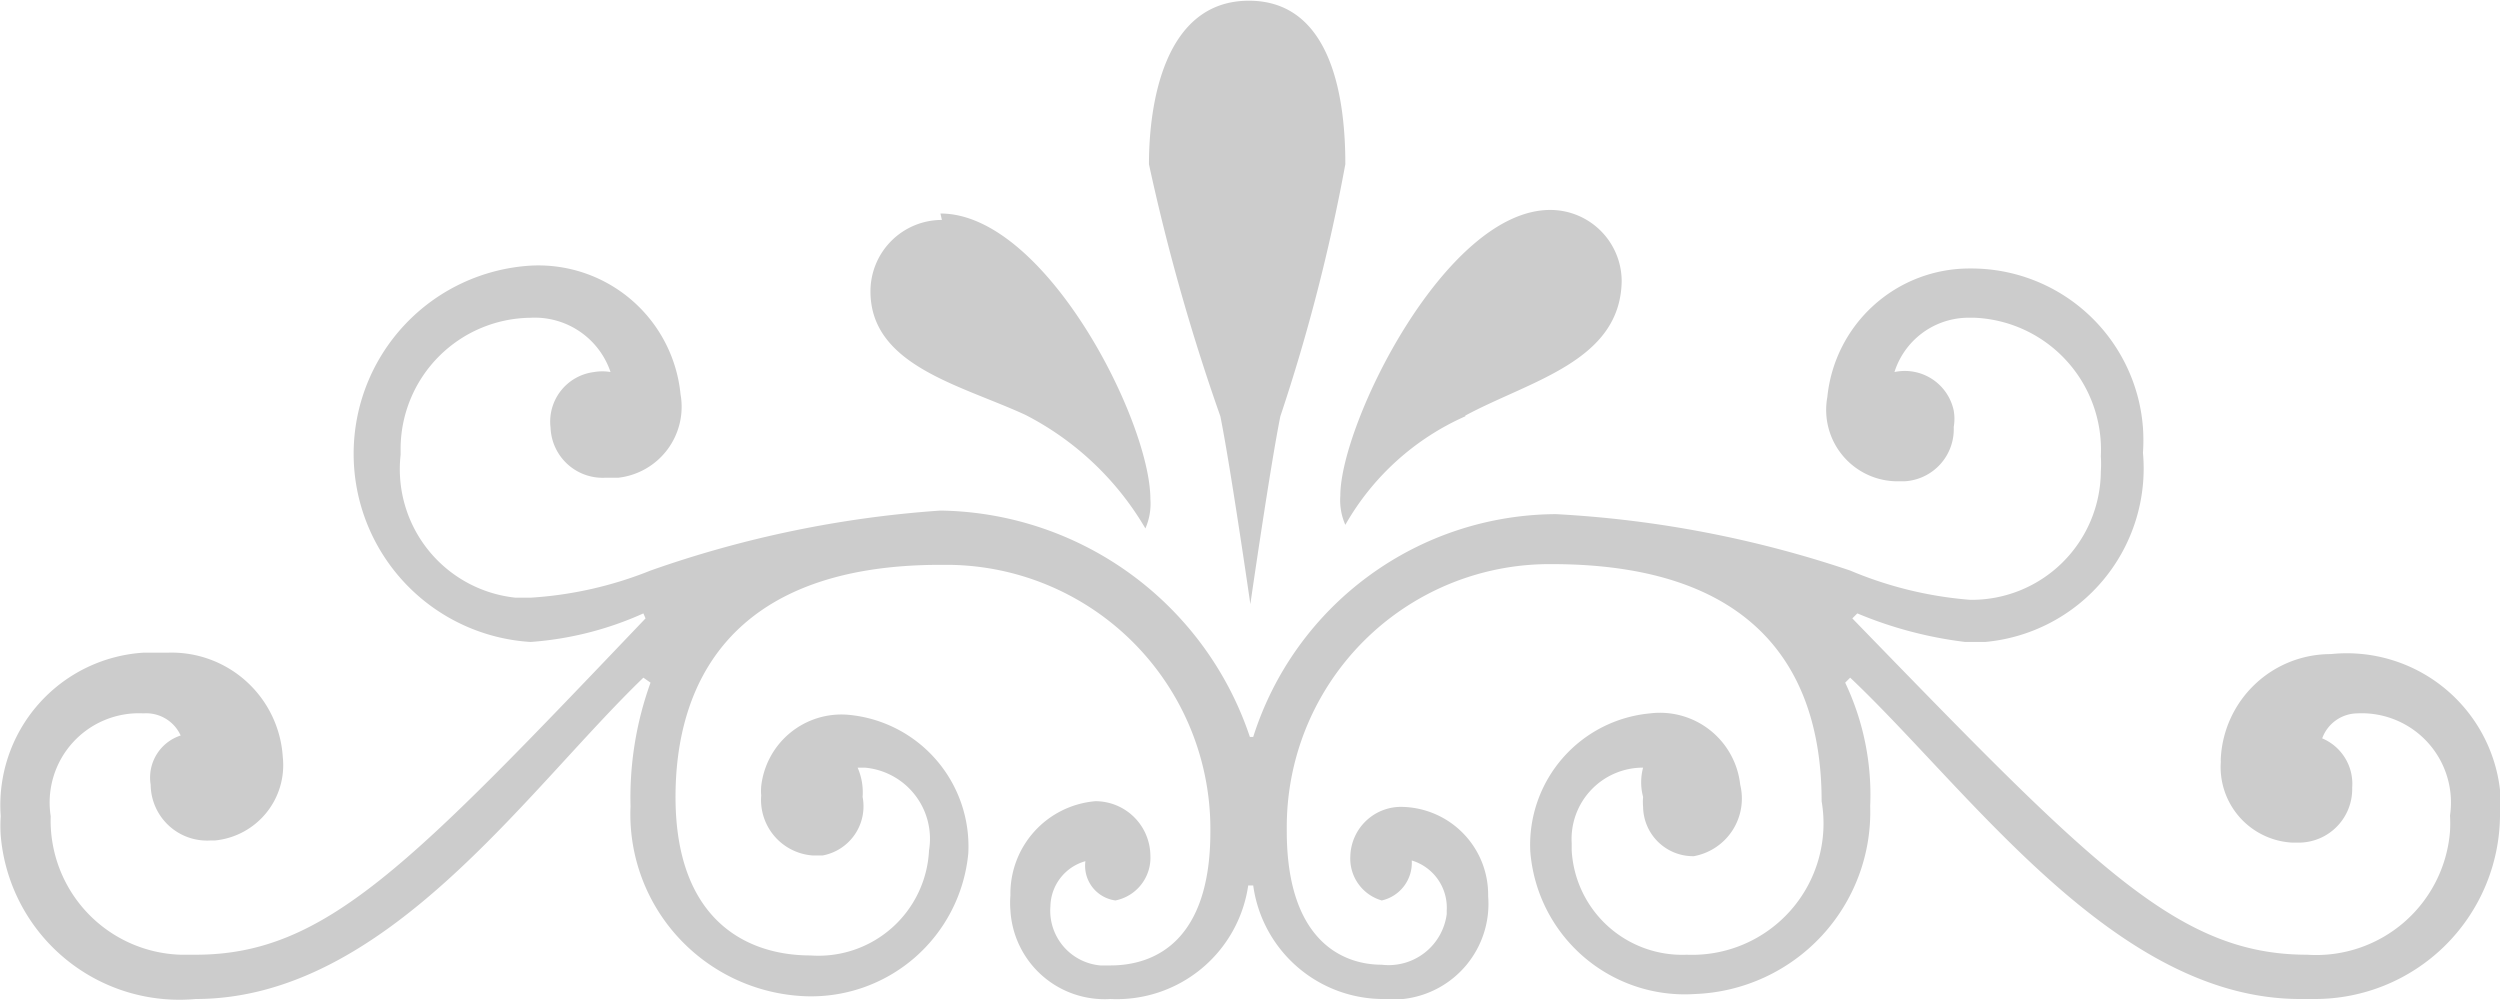<svg id="crown" xmlns="http://www.w3.org/2000/svg" viewBox="0 0 35.01 14">
  <title>crown</title>
  <path id="crown-body" d="M17.47,10.33h.07a4.47,4.47,0,0,1,4.24-3.12A15.49,15.49,0,0,1,25.9,8a5.41,5.41,0,0,0,1.68.41,1.81,1.81,0,0,0,1.83-1.8,1.5,1.5,0,0,0,0-.21,1.85,1.85,0,0,0-1.76-1.94h-.13a1.09,1.09,0,0,0-1,.76.7.7,0,0,1,.83.54.68.68,0,0,1,0,.23.73.73,0,0,1-.69.76h-.08a1,1,0,0,1-1-1.18,2,2,0,0,1,2-1.8A2.41,2.41,0,0,1,30,6a2.55,2.55,0,0,1,0,.35A2.44,2.44,0,0,1,27.79,9h-.28A5.67,5.67,0,0,1,26,8.6l-.07.07c3.36,3.46,4.55,4.71,6.37,4.71a1.88,1.88,0,0,0,2-1.73,1.93,1.93,0,0,0,0-.22A1.25,1.25,0,0,0,33,10a.53.53,0,0,0-.49.35.69.69,0,0,1,.42.69.75.75,0,0,1-.73.77h-.11a1.06,1.06,0,0,1-1-1.13.49.49,0,0,1,0-.05,1.54,1.54,0,0,1,1.54-1.46A2.16,2.16,0,0,1,35,11.07a2.13,2.13,0,0,1,0,.37A2.59,2.59,0,0,1,32.4,14h-.2c-2.59,0-4.62-2.91-6.3-4.5l-.07.07a3.66,3.66,0,0,1,.35,1.73,2.55,2.55,0,0,1-2.45,2.63,2.17,2.17,0,0,1-2.31-2A1.85,1.85,0,0,1,23.1,10a1.13,1.13,0,0,1,1.26,1v0a.82.82,0,0,1-.65,1h0a.7.7,0,0,1-.71-.69.76.76,0,0,1,0-.14.79.79,0,0,1,0-.41A1,1,0,0,0,22,11.82s0,.07,0,.1a1.55,1.55,0,0,0,1.61,1.46,1.84,1.84,0,0,0,1.89-2.15c0-1.59-.7-3.32-3.78-3.32a3.68,3.68,0,0,0-3.71,3.66v.08c0,1.52.77,1.87,1.33,1.87a.82.82,0,0,0,.91-.71v-.05a.69.69,0,0,0-.49-.7.54.54,0,0,1-.42.56A.61.61,0,0,1,18.9,12a.71.71,0,0,1,.74-.69h0a1.23,1.23,0,0,1,1.19,1.25A1.34,1.34,0,0,1,19.64,14h-.25a1.84,1.84,0,0,1-1.85-1.59h-.07A1.86,1.86,0,0,1,15.54,14a1.32,1.32,0,0,1-1.4-1.24,1.26,1.26,0,0,1,0-.21,1.3,1.3,0,0,1,1.19-1.32.77.77,0,0,1,.77.76.61.61,0,0,1-.49.63.49.49,0,0,1-.42-.55h0a.67.67,0,0,0-.49.63.77.77,0,0,0,.7.83h.14c.63,0,1.4-.35,1.4-1.87a3.7,3.7,0,0,0-3.66-3.74h-.12c-3,0-3.71,1.73-3.71,3.25,0,1.73,1,2.22,1.89,2.22A1.55,1.55,0,0,0,13,11.92a1,1,0,0,0-.9-1.16H12a.86.86,0,0,1,.07.41.7.7,0,0,1-.56.82h-.14a.78.78,0,0,1-.72-.84.73.73,0,0,1,0-.13,1.13,1.13,0,0,1,1.22-1h0a1.85,1.85,0,0,1,1.68,1.94,2.21,2.21,0,0,1-2.31,2A2.55,2.55,0,0,1,8.82,11.3,4.74,4.74,0,0,1,9.1,9.57L9,9.5C7.35,11.09,5.39,14,2.73,14A2.51,2.51,0,0,1,0,11.71a2,2,0,0,1,0-.27A2.14,2.14,0,0,1,2,9.15h.34a1.56,1.56,0,0,1,1.61,1.46A1.06,1.06,0,0,1,3,11.78H2.94A.79.79,0,0,1,2.1,11v0a.62.62,0,0,1,.42-.69A.53.53,0,0,0,2,10,1.25,1.25,0,0,0,.7,11.44a1.88,1.88,0,0,0,1.82,1.94h.21c1.82,0,3-1.25,6.3-4.71L9,8.6A4.64,4.64,0,0,1,7.42,9a2.64,2.64,0,0,1,0-5.27,2,2,0,0,1,2.1,1.8,1,1,0,0,1-.87,1.17H8.47A.73.73,0,0,1,7.7,6S7.7,6,7.7,6a.7.7,0,0,1,.61-.78.68.68,0,0,1,.23,0,1.12,1.12,0,0,0-1.12-.76A1.84,1.84,0,0,0,5.6,6.29s0,.06,0,.09a1.81,1.81,0,0,0,1.61,2h.21A5.39,5.39,0,0,0,9.1,8a15.37,15.37,0,0,1,4.06-.84,4.64,4.64,0,0,1,4.34,3.19h0ZM13.16,3c1.47,0,2.94,2.91,2.94,4a.86.86,0,0,1-.07.41,4.13,4.13,0,0,0-1.68-1.59c-.91-.42-2.17-.69-2.17-1.73a1,1,0,0,1,1-1Zm5.67-.69a25.9,25.9,0,0,1-.91,3.53c-.14.69-.42,2.63-.42,2.63s-.28-1.94-.42-2.63a29.16,29.16,0,0,1-1-3.53c0-.84.21-2.29,1.4-2.29S18.83,1.46,18.83,2.3Zm1.68,3.53a3.62,3.62,0,0,0-1.68,1.52.86.86,0,0,1-.07-.41c0-1,1.47-4,2.94-4a1,1,0,0,1,1,1h0C22.68,5.07,21.42,5.34,20.51,5.83Z" transform="translate(0.01 -0.01)" opacity="0.2" style="isolation: isolate"/>
</svg>
